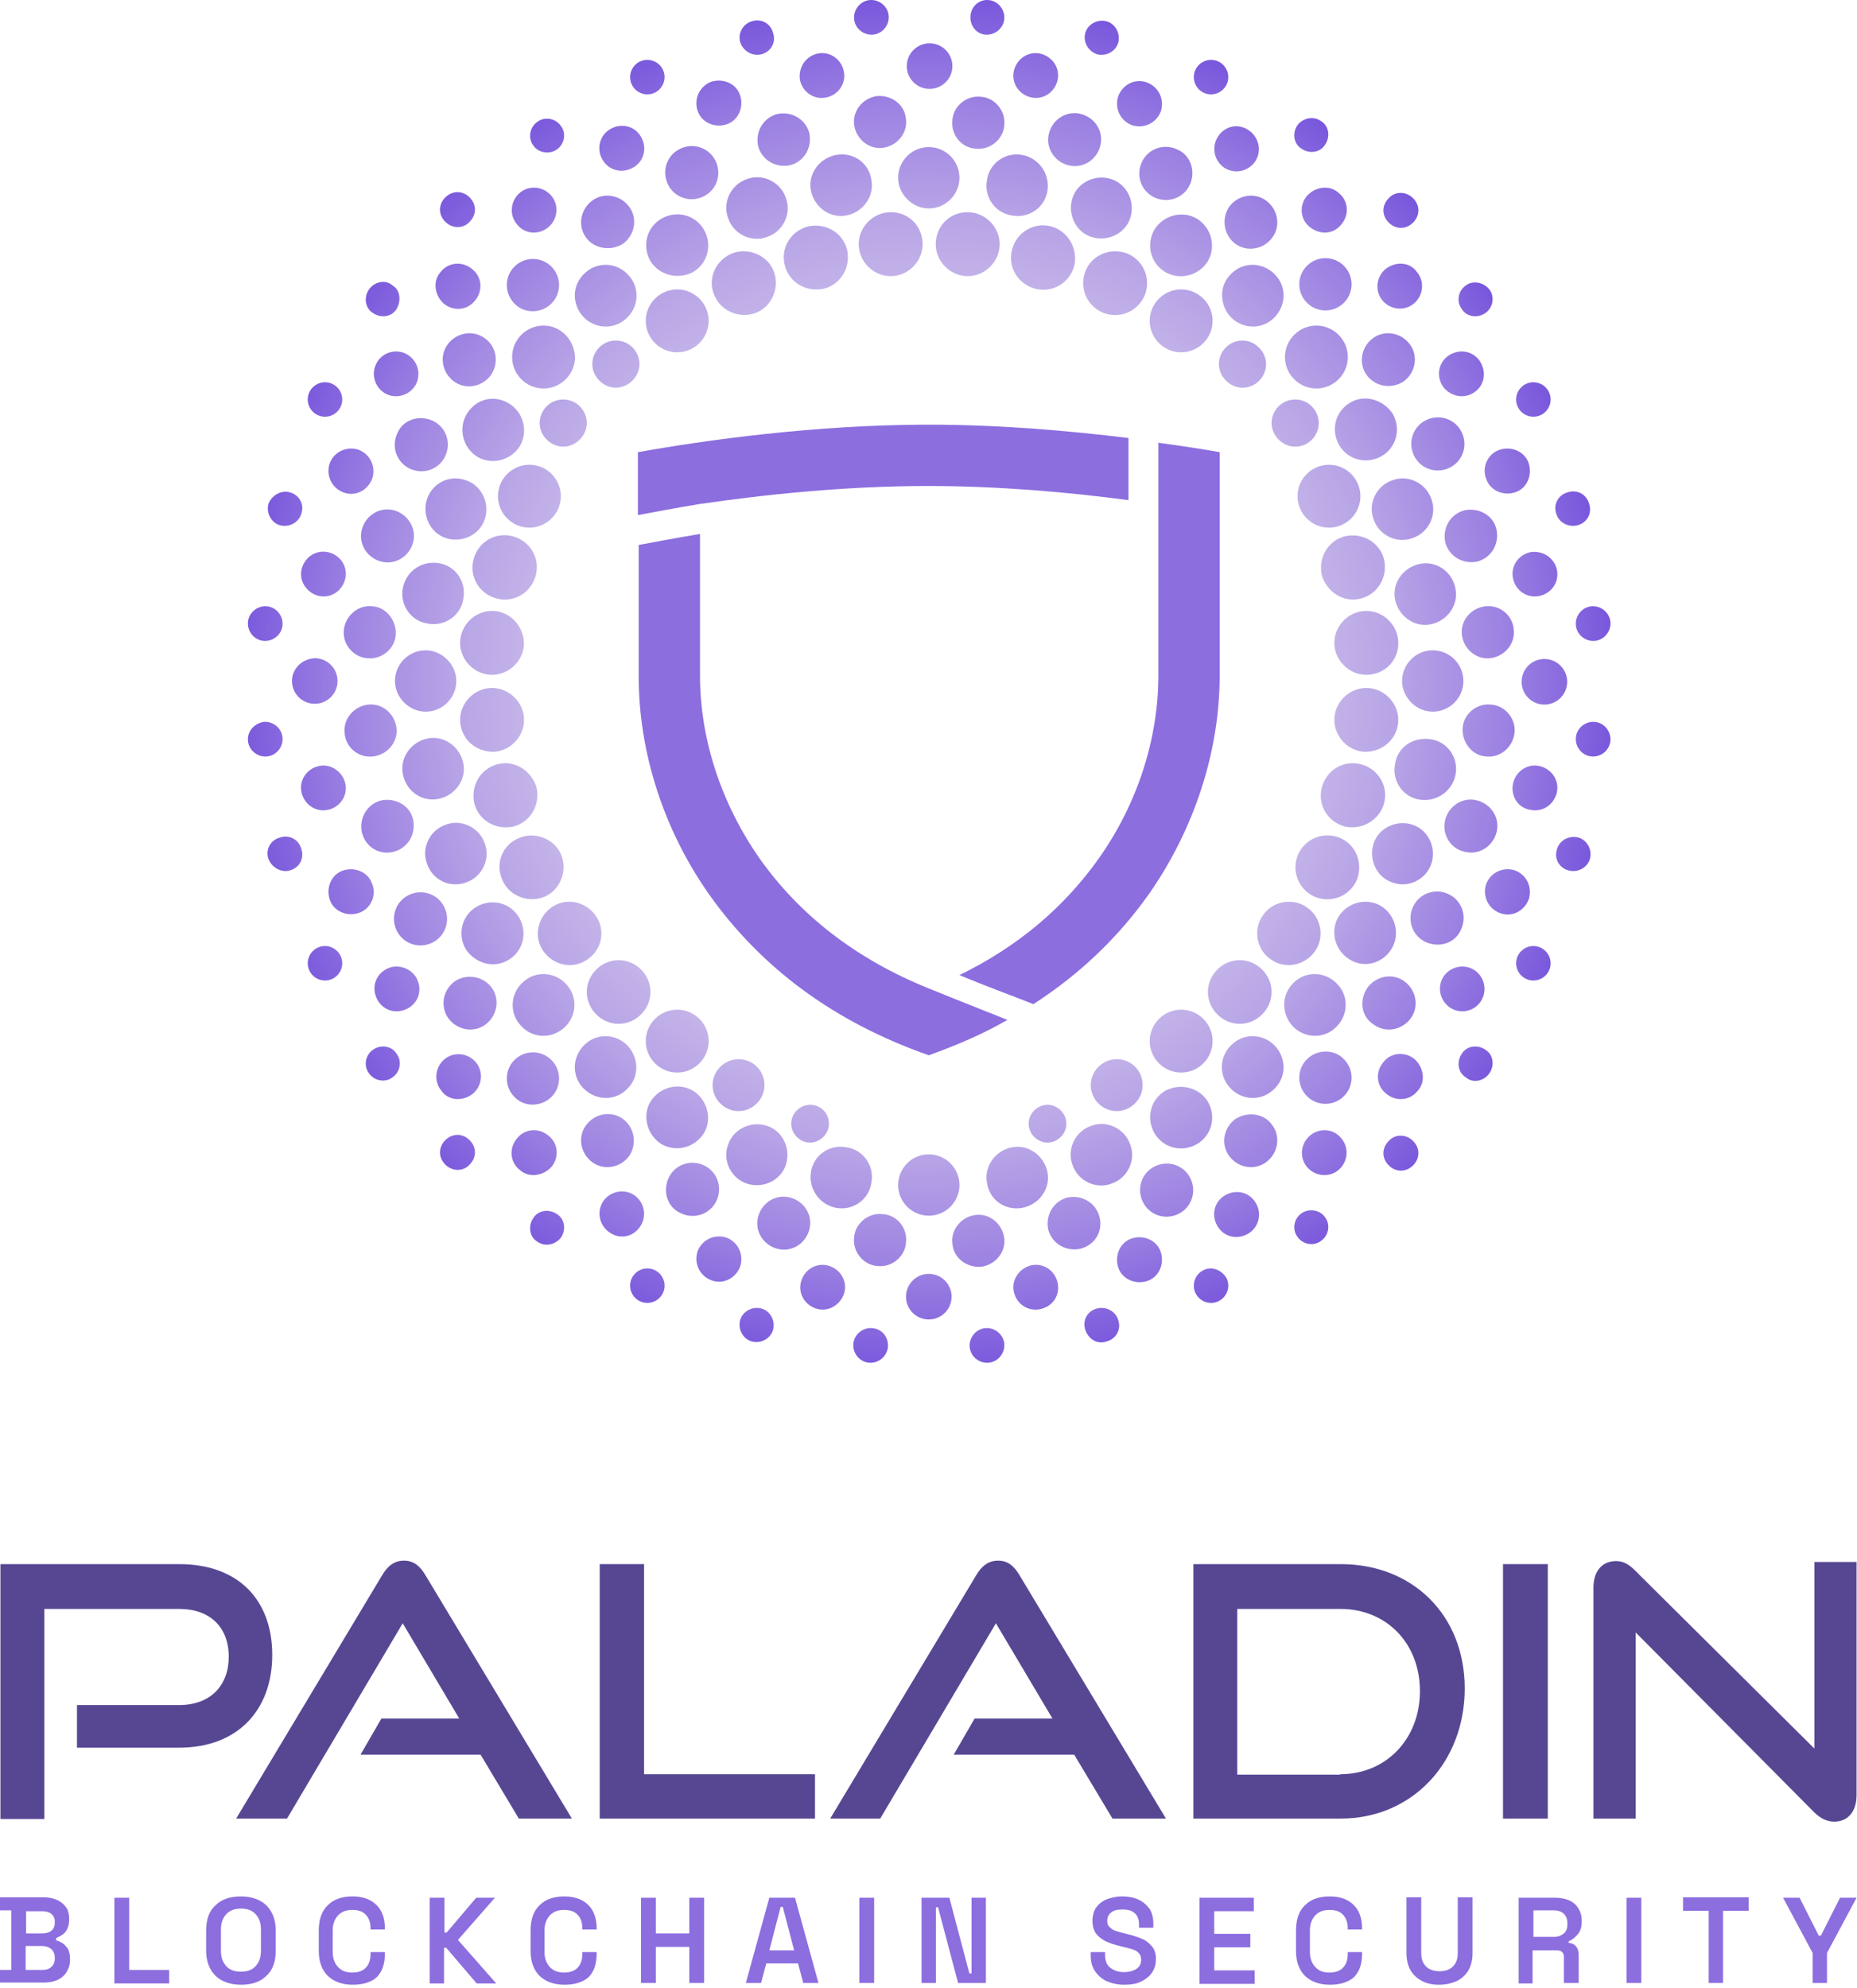 <svg width="427" height="457" viewBox="0 0 427 457" fill="none" xmlns="http://www.w3.org/2000/svg">
<path d="M17.7 401.908V392.008H41.2C48.4 392.008 52.6 387.508 52.6 380.908C52.6 374.108 48.3 369.908 41.2 369.908H10.2V418.208H0.1V359.608H41.2C54.7 359.608 62.6 367.708 62.6 380.508C62.6 393.108 54.7 401.808 41.2 401.808H17.7V401.908Z" fill="#574793"/>
<path d="M119.3 418.108L110.5 403.408H82.9L87.7 395.108H105.6L92.6 373.208L66 418.108H54.3L87.9 362.108C89.1 360.108 90.6 358.808 92.9 358.808C95.2 358.808 96.6 360.108 97.8 362.108L131.5 418.108H119.3Z" fill="#574793"/>
<path d="M137.9 418.108V359.608H148.1V407.908H187.4V418.108H137.9Z" fill="#574793"/>
<path d="M255.8 418.108L247 403.408H219.3L224.1 395.108H242L229 373.208L202.4 418.108H190.9L224.5 362.108C225.7 360.108 227.2 358.808 229.5 358.808C231.8 358.808 233.2 360.108 234.4 362.108L268.1 418.108H255.8Z" fill="#574793"/>
<path d="M274.4 418.108V359.608H308.3C324.8 359.608 336.8 371.308 336.8 388.208C336.8 405.108 324.8 418.108 308.3 418.108H274.4ZM308.2 407.908C318.7 407.908 326.5 399.808 326.5 388.808C326.5 377.808 318.8 369.908 308.2 369.908H284.5V408.008H308.2V407.908Z" fill="#574793"/>
<path d="M345.6 418.108V359.608H355.9V418.108H345.6Z" fill="#574793"/>
<path d="M376.1 375.308V418.108H366.4V365.008C366.4 361.208 368.4 358.908 371.6 358.908C373.1 358.908 374.4 359.508 375.9 361.008L417.2 402.008V359.108H426.9V412.708C426.9 416.608 424.8 418.808 421.8 418.808C420.1 418.808 418.6 418.108 417.1 416.608L376.1 375.308Z" fill="#574793"/>
<path d="M0 455.908V452.908H2.6V439.208H0V436.208H10C11.2 436.208 12.2 436.408 13.1 436.808C14 437.208 14.7 437.808 15.2 438.508C15.7 439.208 15.9 440.108 15.9 441.108V441.408C15.9 442.308 15.7 443.008 15.4 443.608C15.1 444.208 14.7 444.608 14.2 444.908C13.7 445.208 13.3 445.408 12.9 445.608V446.108C13.3 446.208 13.8 446.408 14.3 446.708C14.8 447.008 15.2 447.508 15.6 448.008C15.9 448.608 16.1 449.408 16.1 450.308V450.608C16.1 451.708 15.8 452.608 15.3 453.408C14.8 454.208 14.1 454.808 13.2 455.208C12.3 455.608 11.3 455.808 10.1 455.808H0V455.908ZM6 444.508H9.7C10.6 444.508 11.3 444.308 11.8 443.908C12.3 443.508 12.6 442.908 12.6 442.108V441.808C12.6 441.008 12.3 440.408 11.8 440.008C11.3 439.608 10.6 439.408 9.7 439.408H6V444.508ZM6 452.908H9.7C10.6 452.908 11.3 452.708 11.8 452.208C12.3 451.808 12.6 451.108 12.6 450.308V450.008C12.6 449.208 12.3 448.608 11.8 448.108C11.3 447.708 10.6 447.408 9.6 447.408H5.9V452.908H6Z" fill="#8C6EDF"/>
<path d="M26.3 455.908V436.308H29.7V452.908H38.9V456.008H26.3V455.908Z" fill="#8C6EDF"/>
<path d="M55.4 456.308C53 456.308 51 455.608 49.6 454.308C48.2 452.908 47.4 451.008 47.4 448.508V443.808C47.4 441.308 48.1 439.308 49.6 438.008C51 436.608 53 436.008 55.4 436.008C57.8 436.008 59.8 436.708 61.2 438.008C62.6 439.408 63.4 441.308 63.4 443.808V448.508C63.4 451.008 62.7 453.008 61.2 454.308C59.8 455.708 57.8 456.308 55.4 456.308ZM55.4 453.308C56.9 453.308 58 452.908 58.8 452.008C59.6 451.108 60 450.008 60 448.508V443.608C60 442.108 59.6 441.008 58.8 440.108C58 439.208 56.9 438.808 55.4 438.808C54 438.808 52.8 439.208 52 440.108C51.2 441.008 50.8 442.108 50.8 443.608V448.508C50.8 450.008 51.2 451.108 52 452.008C52.8 452.908 53.9 453.308 55.4 453.308Z" fill="#8C6EDF"/>
<path d="M81.1 456.308C78.7 456.308 76.8 455.608 75.4 454.308C74 452.908 73.3 451.008 73.3 448.508V443.808C73.3 441.308 74 439.308 75.4 438.008C76.8 436.608 78.7 436.008 81.1 436.008C83.5 436.008 85.3 436.708 86.6 438.008C87.9 439.308 88.5 441.108 88.5 443.408V443.608H85.2V443.308C85.2 442.108 84.9 441.108 84.2 440.308C83.5 439.508 82.5 439.108 81 439.108C79.6 439.108 78.5 439.508 77.7 440.408C76.9 441.308 76.5 442.408 76.5 443.908V448.708C76.5 450.208 76.9 451.308 77.7 452.208C78.5 453.108 79.6 453.508 81 453.508C82.4 453.508 83.5 453.108 84.2 452.308C84.9 451.508 85.2 450.508 85.2 449.308V448.808H88.5V449.208C88.5 451.508 87.9 453.308 86.6 454.608C85.4 455.708 83.5 456.308 81.1 456.308Z" fill="#8C6EDF"/>
<path d="M98.8 455.908V436.308H102.2V444.308H102.7L109.5 436.308H113.8L105.3 446.008L114.1 456.008H109.6L102.6 447.808H102.1V456.008H98.8V455.908Z" fill="#8C6EDF"/>
<path d="M129.8 456.308C127.4 456.308 125.5 455.608 124.1 454.308C122.7 452.908 122 451.008 122 448.508V443.808C122 441.308 122.7 439.308 124.1 438.008C125.5 436.608 127.4 436.008 129.8 436.008C132.2 436.008 134 436.708 135.3 438.008C136.6 439.308 137.2 441.108 137.2 443.408V443.608H133.9V443.308C133.9 442.108 133.6 441.108 132.9 440.308C132.2 439.508 131.2 439.108 129.7 439.108C128.3 439.108 127.2 439.508 126.4 440.408C125.6 441.308 125.2 442.408 125.2 443.908V448.708C125.2 450.208 125.6 451.308 126.4 452.208C127.2 453.108 128.3 453.508 129.7 453.508C131.1 453.508 132.2 453.108 132.9 452.308C133.6 451.508 133.9 450.508 133.9 449.308V448.808H137.2V449.208C137.2 451.508 136.6 453.308 135.3 454.608C134 455.708 132.2 456.308 129.8 456.308Z" fill="#8C6EDF"/>
<path d="M147.4 455.908V436.308H150.8V444.508H158.5V436.308H161.9V455.908H158.5V447.608H150.8V455.908H147.4Z" fill="#8C6EDF"/>
<path d="M171.5 455.908L176.9 436.308H182.8L188.2 455.908H184.7L183.5 451.408H176.2L175 455.908H171.5ZM176.9 448.408H182.6L180 438.408H179.5L176.9 448.408Z" fill="#8C6EDF"/>
<path d="M197.6 455.908V436.308H201V455.908H197.6Z" fill="#8C6EDF"/>
<path d="M211.9 455.908V436.308H218.3L222.9 453.708H223.4V436.308H226.7V455.908H220.3L215.7 438.508H215.2V455.908H211.9Z" fill="#8C6EDF"/>
<path d="M258.5 456.308C257 456.308 255.7 456.008 254.5 455.508C253.4 455.008 252.5 454.208 251.8 453.208C251.1 452.208 250.8 451.008 250.8 449.508V448.808H254.1V449.508C254.1 450.808 254.5 451.808 255.3 452.408C256.1 453.008 257.1 453.408 258.4 453.408C259.7 453.408 260.7 453.108 261.4 452.608C262.1 452.108 262.4 451.408 262.4 450.508C262.4 449.908 262.2 449.408 261.9 449.108C261.6 448.708 261.1 448.408 260.5 448.208C259.9 448.008 259.2 447.808 258.3 447.608L257.5 447.408C256.2 447.108 255.1 446.708 254.2 446.308C253.3 445.808 252.5 445.208 252 444.508C251.5 443.808 251.2 442.808 251.2 441.608C251.2 440.408 251.5 439.408 252 438.608C252.6 437.808 253.4 437.108 254.4 436.708C255.4 436.308 256.6 436.008 258 436.008C259.4 436.008 260.6 436.208 261.7 436.708C262.8 437.208 263.6 437.908 264.3 438.808C264.9 439.708 265.2 440.908 265.2 442.308V443.208H261.9V442.308C261.9 441.508 261.7 440.908 261.4 440.408C261.1 439.908 260.6 439.608 260.1 439.308C259.5 439.108 258.8 439.008 258.1 439.008C256.9 439.008 256.1 439.208 255.5 439.708C254.9 440.108 254.6 440.808 254.6 441.608C254.6 442.108 254.7 442.608 255 442.908C255.3 443.208 255.7 443.608 256.2 443.808C256.7 444.008 257.4 444.208 258.2 444.408L259 444.608C260.3 444.908 261.5 445.308 262.5 445.708C263.5 446.108 264.3 446.808 264.9 447.508C265.5 448.208 265.8 449.208 265.8 450.408C265.8 451.608 265.5 452.608 264.9 453.508C264.3 454.408 263.4 455.108 262.3 455.608C261.3 456.108 260 456.308 258.5 456.308Z" fill="#8C6EDF"/>
<path d="M275.8 455.908V436.308H288.3V439.408H279.2V444.608H287.5V447.708H279.2V453.008H288.5V456.108H275.8V455.908Z" fill="#8C6EDF"/>
<path d="M305.8 456.308C303.4 456.308 301.5 455.608 300.1 454.308C298.7 452.908 298 451.008 298 448.508V443.808C298 441.308 298.7 439.308 300.1 438.008C301.5 436.608 303.4 436.008 305.8 436.008C308.2 436.008 310 436.708 311.3 438.008C312.6 439.308 313.2 441.108 313.2 443.408V443.608H309.9V443.308C309.9 442.108 309.6 441.108 308.9 440.308C308.2 439.508 307.2 439.108 305.7 439.108C304.3 439.108 303.2 439.508 302.4 440.408C301.6 441.308 301.2 442.408 301.2 443.908V448.708C301.2 450.208 301.6 451.308 302.4 452.208C303.2 453.108 304.3 453.508 305.7 453.508C307.1 453.508 308.2 453.108 308.9 452.308C309.6 451.508 309.9 450.508 309.9 449.308V448.808H313.2V449.208C313.2 451.508 312.6 453.308 311.3 454.608C310 455.708 308.2 456.308 305.8 456.308Z" fill="#8C6EDF"/>
<path d="M330.9 456.308C329.3 456.308 328 456.008 326.9 455.408C325.8 454.808 324.9 454.008 324.3 452.908C323.7 451.808 323.4 450.508 323.4 449.008V436.208H326.8V449.108C326.8 450.408 327.2 451.408 327.9 452.108C328.6 452.808 329.7 453.208 331 453.208C332.4 453.208 333.4 452.808 334.1 452.108C334.8 451.408 335.2 450.408 335.2 449.108V436.208H338.6V449.008C338.6 450.508 338.3 451.808 337.7 452.908C337.1 454.008 336.2 454.808 335.1 455.408C333.8 456.008 332.4 456.308 330.9 456.308Z" fill="#8C6EDF"/>
<path d="M349.2 455.908V436.308H357.6C358.8 436.308 359.9 436.508 360.8 436.908C361.7 437.308 362.4 437.908 362.9 438.708C363.4 439.508 363.7 440.408 363.7 441.508V441.808C363.7 443.008 363.4 444.008 362.8 444.708C362.2 445.408 361.5 446.008 360.7 446.308V446.708C361.4 446.708 362 447.008 362.4 447.508C362.8 448.008 363 448.608 363 449.408V455.908H359.6V449.908C359.6 449.408 359.5 449.108 359.2 448.808C358.9 448.508 358.5 448.408 358 448.408H352.4V456.008H349.2V455.908ZM352.6 445.308H357.3C358.3 445.308 359 445.008 359.6 444.508C360.2 444.008 360.4 443.308 360.4 442.408V442.108C360.4 441.208 360.1 440.508 359.6 440.008C359.1 439.508 358.3 439.208 357.3 439.208H352.6V445.308Z" fill="#8C6EDF"/>
<path d="M374 455.908V436.308H377.4V455.908H374Z" fill="#8C6EDF"/>
<path d="M392.9 455.908V439.308H387V436.208H402.1V439.308H396.2V455.908H392.9Z" fill="#8C6EDF"/>
<path d="M416.8 455.908V449.008L410 436.308H413.8L418.2 445.008H418.7L423.1 436.308H426.9L420.1 449.008V455.908H416.8Z" fill="#8C6EDF"/>
<path d="M213.567 97.634C187.355 97.634 161.865 101.249 146.68 103.961V118.423C146.68 118.423 156.261 116.615 160.78 115.892C175.604 113.723 194.405 111.734 213.387 111.734C229.657 111.734 245.927 113.181 259.485 114.988V100.707C246.288 99.08 230.018 97.634 213.567 97.634ZM213.567 227.251C196.936 220.562 183.92 210.439 174.7 197.423C165.842 184.768 160.961 169.945 160.961 155.302V122.762C156.442 123.485 146.86 125.293 146.86 125.293V155.482C146.86 173.018 152.645 190.915 163.13 205.739C175.062 222.551 191.874 235.025 213.567 242.617C220.075 240.267 226.041 237.736 231.645 234.482C231.284 234.302 220.618 230.144 213.567 227.251ZM266.354 101.792V155.302C266.354 169.945 261.473 184.949 252.615 197.423C244.661 208.631 233.995 217.67 220.618 224.178C226.583 226.709 234.538 229.601 237.611 230.867C248.277 223.997 257.135 215.501 264.185 205.558C274.67 190.553 280.455 172.656 280.455 155.302V103.961C276.478 103.238 271.597 102.515 266.354 101.792Z" fill="#8C6EDF"/>
<path d="M208.505 15.199C208.505 12.307 210.856 9.956 213.748 9.956C216.64 9.956 218.991 12.307 218.991 15.199C218.991 18.091 216.64 20.442 213.748 20.442C210.856 20.442 208.505 18.091 208.505 15.199ZM226.583 7.968C228.753 8.149 230.741 6.522 230.922 4.352C231.103 2.183 229.476 0.194 227.306 0.014C225.137 -0.167 223.329 1.46 223.148 3.629C222.968 5.799 224.414 7.787 226.583 7.968ZM196.393 4.352C196.574 6.522 198.563 8.149 200.732 7.968C202.901 7.787 204.528 5.799 204.348 3.629C204.167 1.46 202.178 -0.167 200.009 0.014C197.84 0.194 196.213 2.183 196.393 4.352ZM175.062 12.487C177.231 11.945 178.496 9.776 177.773 7.606C177.231 5.437 175.062 4.172 172.892 4.895C170.904 5.437 169.638 7.606 170.181 9.595C170.723 11.584 172.892 13.03 175.062 12.487ZM150.476 21.346C152.464 20.442 153.368 18.091 152.464 16.103C151.56 14.114 149.21 13.21 147.222 14.114C145.233 15.018 144.329 17.368 145.233 19.357C146.137 21.346 148.487 22.249 150.476 21.346ZM128.059 34.361C129.867 33.096 130.229 30.565 128.963 28.938C127.698 27.13 125.167 26.769 123.54 28.034C121.732 29.3 121.371 31.831 122.636 33.458C123.721 35.085 126.252 35.627 128.059 34.361ZM107.993 50.993C109.62 49.366 109.62 47.016 107.993 45.389C106.366 43.762 104.016 43.762 102.389 45.389C100.762 47.016 100.762 49.366 102.389 50.993C104.016 52.62 106.547 52.62 107.993 50.993ZM84.853 66.54C83.588 68.348 83.95 70.879 85.757 71.963C87.565 73.229 90.096 72.867 91.181 71.059C92.265 69.252 92.085 66.721 90.277 65.636C88.65 64.19 86.119 64.732 84.853 66.54ZM71.114 90.222C70.21 92.21 71.114 94.561 73.103 95.464C75.091 96.368 77.442 95.464 78.346 93.476C79.249 91.487 78.346 89.137 76.357 88.233C74.368 87.329 72.018 88.233 71.114 90.222ZM66.595 113.181C64.606 112.638 62.437 113.904 61.714 115.892C61.172 118.062 62.437 120.231 64.426 120.773C66.595 121.316 68.764 120.05 69.307 118.062C70.03 115.892 68.764 113.723 66.595 113.181ZM57.014 143.009C56.833 145.178 58.46 147.167 60.629 147.348C62.799 147.528 64.787 145.901 64.968 143.732C65.149 141.563 63.522 139.574 61.352 139.393C59.183 139.213 57.194 140.84 57.014 143.009ZM61.352 173.922C63.522 173.741 65.149 171.753 64.968 169.583C64.787 167.414 62.799 165.787 60.629 165.968C58.46 166.329 56.833 168.137 57.014 170.306C57.194 172.476 59.183 174.103 61.352 173.922ZM66.595 200.135C68.764 199.592 70.03 197.423 69.307 195.254C68.764 193.084 66.595 191.819 64.426 192.542C62.256 193.084 60.991 195.254 61.714 197.423C62.437 199.412 64.606 200.677 66.595 200.135ZM73.103 217.851C71.114 218.755 70.21 221.105 71.114 223.093C72.018 225.082 74.368 225.986 76.357 225.082C78.346 224.178 79.249 221.828 78.346 219.839C77.442 217.851 75.091 216.947 73.103 217.851ZM85.757 241.352C83.95 242.617 83.588 245.148 84.853 246.775C86.119 248.583 88.65 248.945 90.277 247.679C92.085 246.414 92.446 243.883 91.181 242.256C90.096 240.448 87.565 240.086 85.757 241.352ZM107.993 267.745C109.62 266.118 109.62 263.768 107.993 262.141C106.366 260.514 104.016 260.514 102.389 262.141C100.762 263.768 100.762 266.118 102.389 267.745C104.016 269.372 106.547 269.372 107.993 267.745ZM128.963 284.558C130.229 282.75 129.867 280.219 128.059 279.134C126.252 277.869 123.721 278.231 122.636 280.038C121.371 281.846 121.732 284.377 123.54 285.462C125.348 286.727 127.698 286.185 128.963 284.558ZM150.476 291.97C148.487 291.066 146.137 291.97 145.233 293.958C144.329 295.947 145.233 298.297 147.222 299.201C149.21 300.105 151.56 299.201 152.464 297.212C153.368 295.224 152.464 292.874 150.476 291.97ZM175.062 300.828C172.892 300.285 170.723 301.551 170.181 303.539C169.638 305.709 170.904 307.878 172.892 308.42C175.062 308.963 177.231 307.697 177.773 305.709C178.316 303.539 177.05 301.37 175.062 300.828ZM200.551 305.347C198.382 305.166 196.393 306.793 196.213 308.963C196.032 311.132 197.659 313.121 199.828 313.301C201.997 313.482 203.986 311.855 204.167 309.686C204.348 307.517 202.901 305.528 200.551 305.347ZM230.922 308.963C230.741 306.793 228.753 305.166 226.583 305.347C224.414 305.528 222.787 307.517 222.968 309.686C223.148 311.855 225.137 313.482 227.306 313.301C229.476 313.121 231.103 311.132 230.922 308.963ZM252.254 300.828C250.084 301.37 248.819 303.539 249.542 305.709C250.265 307.878 252.254 309.144 254.423 308.42C256.592 307.878 257.858 305.709 257.135 303.539C256.592 301.551 254.423 300.285 252.254 300.828ZM276.839 291.97C274.851 292.874 273.947 295.224 274.851 297.212C275.755 299.201 278.105 300.105 280.093 299.201C282.082 298.297 282.986 295.947 282.082 293.958C280.997 291.97 278.647 291.066 276.839 291.97ZM299.256 278.954C297.448 280.219 297.086 282.75 298.352 284.377C299.617 286.185 302.148 286.546 303.775 285.281C305.583 284.015 305.945 281.485 304.679 279.858C303.594 278.231 301.064 277.688 299.256 278.954ZM319.322 262.322C317.695 263.949 317.695 266.299 319.322 267.926C320.949 269.553 323.299 269.553 324.926 267.926C326.553 266.299 326.553 263.949 324.926 262.322C323.299 260.695 320.768 260.695 319.322 262.322ZM342.462 246.775C343.727 244.967 343.366 242.437 341.558 241.352C339.75 240.086 337.219 240.448 336.134 242.256C334.869 244.064 335.231 246.594 337.038 247.679C338.665 249.125 341.196 248.583 342.462 246.775ZM356.201 223.093C357.105 221.105 356.201 218.755 354.212 217.851C352.224 216.947 349.874 217.851 348.97 219.839C348.066 221.828 348.97 224.178 350.958 225.082C352.947 225.986 355.297 225.082 356.201 223.093ZM360.72 200.135C362.89 200.677 365.059 199.412 365.601 197.423C366.144 195.254 364.878 193.084 362.89 192.542C360.72 192 358.551 193.265 358.009 195.254C357.285 197.423 358.551 199.592 360.72 200.135ZM370.301 170.306C370.482 168.137 368.855 166.148 366.686 165.968C364.517 165.787 362.528 167.414 362.347 169.583C362.166 171.753 363.793 173.741 365.963 173.922C368.132 174.103 370.121 172.476 370.301 170.306ZM365.963 139.393C363.793 139.574 362.166 141.563 362.347 143.732C362.528 145.901 364.517 147.528 366.686 147.348C368.855 147.167 370.482 145.178 370.301 143.009C370.121 140.84 368.132 139.213 365.963 139.393ZM362.709 120.773C364.878 120.231 366.144 118.062 365.42 115.892C364.878 113.723 362.709 112.457 360.539 113.181C358.37 113.723 357.105 115.892 357.828 118.062C358.37 120.05 360.539 121.316 362.709 120.773ZM354.212 95.464C356.201 94.561 357.105 92.21 356.201 90.222C355.297 88.233 352.947 87.329 350.958 88.233C348.97 89.137 348.066 91.487 348.97 93.476C349.874 95.464 352.224 96.368 354.212 95.464ZM341.558 71.963C343.366 70.698 343.727 68.167 342.462 66.54C341.196 64.913 338.665 64.371 337.038 65.636C335.231 66.901 334.869 69.432 336.134 71.059C337.219 72.867 339.75 73.229 341.558 71.963ZM319.322 45.57C317.695 47.197 317.695 49.547 319.322 51.174C320.949 52.801 323.299 52.801 324.926 51.174C326.553 49.547 326.553 47.197 324.926 45.57C323.299 43.943 320.768 43.943 319.322 45.57ZM298.352 28.757C297.086 30.565 297.448 33.096 299.256 34.181C301.064 35.446 303.594 35.085 304.679 33.277C305.945 31.469 305.583 28.938 303.775 27.854C301.967 26.588 299.617 27.13 298.352 28.757ZM276.839 21.346C278.828 22.249 281.178 21.346 282.082 19.357C282.986 17.368 282.082 15.018 280.093 14.114C278.105 13.21 275.755 14.114 274.851 16.103C273.947 18.091 274.851 20.442 276.839 21.346ZM252.254 12.487C254.423 13.03 256.592 11.764 257.135 9.776C257.677 7.606 256.412 5.437 254.423 4.895C252.254 4.352 250.084 5.618 249.542 7.606C249 9.776 250.265 11.764 252.254 12.487ZM237.249 22.43C240.142 22.973 242.672 20.984 243.215 18.272C243.757 15.38 241.769 12.849 239.057 12.307C236.164 11.764 233.634 13.753 233.091 16.465C232.549 19.357 234.537 21.888 237.249 22.43ZM257.135 22.069C256.231 24.78 257.496 27.673 260.208 28.757C262.92 29.661 265.812 28.396 266.897 25.684C267.801 22.973 266.535 20.08 263.823 18.995C261.112 17.911 258.219 19.357 257.135 22.069ZM279.913 31.65C278.466 34.181 279.37 37.254 281.72 38.7C284.251 40.146 287.324 39.242 288.771 36.892C290.217 34.361 289.313 31.288 286.963 29.842C284.432 28.215 281.359 29.119 279.913 31.65ZM300.521 45.027C298.713 47.197 298.894 50.451 301.244 52.258C303.594 54.066 306.668 53.886 308.475 51.535C310.283 49.366 310.102 46.112 307.752 44.304C305.764 42.496 302.51 42.858 300.521 45.027ZM318.599 61.84C316.43 63.648 316.068 66.901 317.876 69.071C319.684 71.24 322.938 71.602 325.107 69.794C327.276 67.986 327.638 64.732 325.83 62.563C324.203 60.213 320.949 60.032 318.599 61.84ZM338.665 90.403C341.196 88.956 341.919 85.883 340.473 83.352C339.027 80.821 335.954 80.098 333.423 81.544C330.892 82.991 330.169 86.064 331.615 88.595C333.061 90.945 336.315 91.849 338.665 90.403ZM341.739 110.107C342.642 112.819 345.716 114.084 348.427 113.181C351.139 112.277 352.404 109.203 351.501 106.492C350.597 103.78 347.523 102.515 344.812 103.419C342.1 104.322 340.654 107.396 341.739 110.107ZM352.043 126.92C349.15 127.462 347.343 130.174 347.885 132.885C348.427 135.778 351.139 137.586 353.851 137.043C356.743 136.501 358.551 133.789 358.009 131.078C357.466 128.366 354.935 126.558 352.043 126.92ZM355.116 151.505C352.224 151.505 349.874 153.856 349.874 156.748C349.874 159.64 352.224 161.991 355.116 161.991C358.009 161.991 360.359 159.64 360.359 156.748C360.359 153.856 358.009 151.505 355.116 151.505ZM352.043 186.215C354.935 186.757 357.466 184.769 358.009 182.057C358.551 179.164 356.562 176.634 353.851 176.091C350.958 175.549 348.427 177.537 347.885 180.249C347.343 183.142 349.15 185.853 352.043 186.215ZM351.501 206.823C352.404 204.112 351.139 201.219 348.427 200.135C345.716 199.231 342.823 200.496 341.739 203.208C340.835 205.92 342.1 208.812 344.812 209.897C347.523 210.981 350.416 209.535 351.501 206.823ZM340.654 229.963C342.1 227.432 341.196 224.359 338.846 222.913C336.315 221.466 333.242 222.37 331.796 224.72C330.35 227.251 331.253 230.324 333.604 231.771C335.954 233.217 339.208 232.494 340.654 229.963ZM325.288 243.521C323.118 241.713 319.864 241.894 318.057 244.244C316.249 246.414 316.43 249.668 318.78 251.475C320.949 253.283 324.203 253.102 326.011 250.752C327.819 248.764 327.457 245.51 325.288 243.521ZM301.244 261.057C299.075 262.864 298.713 266.118 300.521 268.288C302.329 270.457 305.583 270.819 307.752 269.011C309.922 267.203 310.283 263.949 308.475 261.78C306.668 259.43 303.414 259.249 301.244 261.057ZM288.771 276.604C287.324 274.073 284.251 273.35 281.72 274.796C279.19 276.242 278.466 279.315 279.913 281.846C281.359 284.377 284.432 285.1 286.963 283.654C289.494 282.208 290.217 278.954 288.771 276.604ZM266.897 287.812C265.993 285.1 262.92 283.835 260.208 284.739C257.496 285.642 256.231 288.716 257.135 291.427C258.039 294.139 261.112 295.404 263.823 294.501C266.535 293.597 267.801 290.523 266.897 287.812ZM243.215 295.043C242.672 292.15 239.961 290.343 237.249 290.885C234.537 291.427 232.549 294.139 233.091 296.851C233.634 299.743 236.345 301.551 239.057 301.009C241.949 300.466 243.757 297.935 243.215 295.043ZM213.567 292.874C210.675 292.874 208.325 295.224 208.325 298.116C208.325 301.009 210.675 303.359 213.567 303.359C216.46 303.359 218.81 301.009 218.81 298.116C218.81 295.224 216.46 292.874 213.567 292.874ZM190.066 290.885C187.174 290.343 184.643 292.331 184.1 295.043C183.558 297.935 185.547 300.466 188.258 301.009C190.97 301.551 193.682 299.562 194.224 296.851C194.766 293.958 192.778 291.427 190.066 290.885ZM170.181 291.247C171.084 288.535 169.819 285.642 167.107 284.558C164.396 283.654 161.503 284.919 160.419 287.631C159.515 290.343 160.78 293.235 163.492 294.32C166.203 295.404 169.096 293.958 170.181 291.247ZM147.403 281.665C148.849 279.134 147.945 276.061 145.595 274.615C143.064 273.169 139.991 274.073 138.544 276.423C137.098 278.954 138.002 282.027 140.352 283.473C142.883 285.1 145.956 284.196 147.403 281.665ZM126.794 268.288C128.602 266.118 128.421 262.864 126.071 261.057C123.901 259.249 120.647 259.43 118.84 261.78C117.032 263.949 117.213 267.203 119.563 269.011C121.551 270.819 124.805 270.457 126.794 268.288ZM108.716 251.475C110.885 249.668 111.247 246.414 109.439 244.244C107.631 242.075 104.377 241.713 102.208 243.521C100.039 245.329 99.677 248.583 101.485 250.752C103.112 253.102 106.366 253.283 108.716 251.475ZM88.65 222.913C86.119 224.359 85.396 227.432 86.842 229.963C88.288 232.494 91.362 233.217 93.892 231.771C96.423 230.324 97.146 227.251 95.7 224.72C94.254 222.37 91 221.466 88.65 222.913ZM85.577 203.208C84.673 200.496 81.6 199.231 78.888 200.135C76.176 201.039 74.911 204.112 75.815 206.823C76.719 209.535 79.792 210.801 82.503 209.897C85.215 208.993 86.661 205.92 85.577 203.208ZM75.272 186.215C78.165 185.672 79.972 182.961 79.43 180.249C78.888 177.537 76.176 175.549 73.465 176.091C70.572 176.634 68.764 179.345 69.307 182.057C69.849 184.769 72.38 186.757 75.272 186.215ZM67.137 156.567C67.137 159.46 69.487 161.81 72.38 161.81C75.272 161.81 77.622 159.46 77.622 156.567C77.622 153.675 75.272 151.325 72.38 151.325C69.307 151.505 67.137 153.856 67.137 156.567ZM75.272 126.92C72.38 126.377 69.849 128.366 69.307 131.078C68.764 133.789 70.753 136.501 73.465 137.043C76.357 137.586 78.888 135.597 79.43 132.885C79.972 130.174 78.165 127.462 75.272 126.92ZM75.815 106.492C74.911 109.203 76.176 112.096 78.888 113.181C81.6 114.265 84.492 112.819 85.577 110.107C86.481 107.396 85.215 104.503 82.503 103.419C79.792 102.515 76.899 103.78 75.815 106.492ZM86.661 83.352C85.215 85.883 86.119 88.956 88.469 90.403C91 91.849 94.073 90.945 95.519 88.595C96.966 86.064 96.062 82.991 93.712 81.544C91.362 80.098 88.108 80.821 86.661 83.352ZM102.027 69.794C104.197 71.602 107.451 71.421 109.258 69.071C111.066 66.901 110.885 63.648 108.535 61.84C106.366 60.032 103.112 60.213 101.304 62.563C99.496 64.551 99.858 67.805 102.027 69.794ZM126.071 52.258C128.24 50.451 128.602 47.197 126.794 45.027C124.986 42.858 121.732 42.496 119.563 44.304C117.393 46.112 117.032 49.366 118.84 51.535C120.647 53.886 123.901 54.066 126.071 52.258ZM138.544 36.712C139.991 39.242 143.064 39.966 145.595 38.519C148.126 37.073 148.849 34 147.403 31.469C145.956 28.938 142.883 28.215 140.352 29.661C137.821 31.108 137.098 34.361 138.544 36.712ZM160.419 25.503C161.322 28.215 164.396 29.48 167.107 28.577C169.819 27.673 171.084 24.599 170.181 21.888C169.277 19.176 166.203 17.911 163.492 18.815C160.78 19.899 159.515 22.792 160.419 25.503ZM183.92 18.272C184.462 21.165 187.174 22.973 189.885 22.43C192.778 21.888 194.586 19.176 194.043 16.465C193.501 13.572 190.789 11.764 188.078 12.307C185.366 12.849 183.558 15.38 183.92 18.272ZM201.817 22.069C198.563 22.43 196.032 25.323 196.393 28.577C196.755 31.831 199.647 34.361 202.901 34C206.155 33.638 208.686 30.746 208.325 27.492C208.144 24.238 205.251 21.888 201.817 22.069ZM224.414 34.181C227.668 34.542 230.741 32.011 230.922 28.757C231.283 25.503 228.753 22.43 225.499 22.249C222.245 21.888 219.171 24.419 218.991 27.673C218.629 30.927 220.979 34 224.414 34.181ZM241.226 30.565C240.322 33.819 242.311 37.073 245.565 37.977C248.819 38.881 252.073 36.892 252.977 33.638C253.881 30.384 251.892 27.13 248.638 26.227C245.384 25.323 242.13 27.311 241.226 30.565ZM270.693 34.361C267.62 32.915 264.004 34.181 262.558 37.254C261.112 40.327 262.377 43.943 265.45 45.389C268.524 46.835 272.139 45.57 273.585 42.496C275.032 39.423 273.766 35.627 270.693 34.361ZM284.07 56.055C286.782 58.043 290.578 57.32 292.567 54.609C294.556 51.897 293.832 48.101 291.121 46.112C288.409 44.123 284.613 44.847 282.624 47.558C280.817 50.27 281.359 54.066 284.07 56.055ZM300.521 61.117C298.171 63.467 298.171 67.263 300.521 69.613C302.871 71.963 306.668 71.963 309.018 69.613C311.368 67.263 311.368 63.467 309.018 61.117C306.668 58.767 302.871 58.767 300.521 61.117ZM322.757 87.691C325.469 85.702 326.192 81.906 324.203 79.194C322.215 76.483 318.418 75.76 315.707 77.748C312.995 79.737 312.272 83.533 314.26 86.245C316.249 88.956 320.045 89.499 322.757 87.691ZM325.107 104.684C326.553 107.757 330.169 109.023 333.242 107.576C336.315 106.13 337.581 102.515 336.134 99.442C334.688 96.368 331.073 95.103 327.999 96.549C324.926 97.995 323.661 101.611 325.107 104.684ZM336.677 117.338C333.423 118.242 331.615 121.496 332.338 124.75C333.242 128.004 336.496 129.812 339.75 129.089C343.004 128.185 344.812 124.931 344.089 121.677C343.366 118.423 339.931 116.615 336.677 117.338ZM341.558 139.393C338.304 139.755 335.773 142.647 336.134 145.901C336.496 149.155 339.388 151.686 342.642 151.325C345.896 150.963 348.427 148.071 348.066 144.817C347.885 141.563 344.993 139.032 341.558 139.393ZM348.247 168.499C348.608 165.245 346.077 162.171 342.823 161.991C339.569 161.629 336.496 164.16 336.315 167.414C336.134 170.668 338.485 173.741 341.739 173.922C344.993 174.283 347.885 171.753 348.247 168.499ZM336.677 195.796C339.931 196.7 343.185 194.711 344.089 191.457C344.993 188.203 343.004 184.949 339.75 184.045C336.496 183.142 333.242 185.13 332.338 188.384C331.434 191.638 333.423 195.073 336.677 195.796ZM335.954 213.693C337.4 210.62 336.134 207.004 333.061 205.558C329.988 204.112 326.372 205.377 324.926 208.45C323.48 211.524 324.745 215.139 327.819 216.585C331.073 218.032 334.688 216.766 335.954 213.693ZM315.887 235.567C318.599 237.556 322.395 236.832 324.384 234.121C326.372 231.409 325.649 227.613 322.938 225.624C320.226 223.636 316.43 224.359 314.441 227.07C312.453 229.963 312.995 233.759 315.887 235.567ZM300.521 243.521C298.171 245.871 298.171 249.668 300.521 252.018C302.871 254.368 306.668 254.368 309.018 252.018C311.368 249.668 311.368 245.871 309.018 243.521C306.848 241.171 302.871 241.171 300.521 243.521ZM284.07 257.26C281.359 259.249 280.636 263.045 282.624 265.757C284.613 268.469 288.409 269.192 291.121 267.203C293.832 265.215 294.556 261.418 292.567 258.707C290.759 255.995 286.963 255.453 284.07 257.26ZM265.631 268.107C262.558 269.553 261.293 273.169 262.739 276.242C264.185 279.315 267.801 280.581 270.874 279.134C273.947 277.688 275.212 274.073 273.766 270.999C272.32 267.926 268.704 266.661 265.631 268.107ZM252.796 279.677C251.892 276.423 248.638 274.615 245.384 275.338C242.13 276.242 240.322 279.496 241.045 282.75C241.949 286.004 245.203 287.812 248.457 287.089C251.892 286.185 253.7 282.931 252.796 279.677ZM225.499 291.247C228.753 290.885 231.283 287.993 230.922 284.739C230.56 281.485 227.668 278.954 224.414 279.315C221.16 279.677 218.629 282.569 218.991 285.823C219.171 289.077 222.064 291.427 225.499 291.247ZM202.901 279.134C199.647 278.773 196.574 281.304 196.393 284.558C196.032 287.812 198.563 290.885 201.817 291.066C205.071 291.427 208.144 288.896 208.325 285.642C208.686 282.388 206.336 279.315 202.901 279.134ZM186.089 282.75C186.993 279.496 185.004 276.242 181.75 275.338C178.496 274.434 175.242 276.423 174.338 279.677C173.435 282.931 175.423 286.185 178.677 287.089C181.931 287.993 185.185 286.004 186.089 282.75ZM156.622 278.954C159.695 280.4 163.311 279.134 164.757 276.061C166.203 272.988 164.938 269.372 161.865 267.926C158.792 266.48 155.176 267.745 153.73 270.819C152.284 274.073 153.549 277.688 156.622 278.954ZM143.245 257.26C140.533 255.272 136.737 255.995 134.748 258.707C132.76 261.418 133.483 265.215 136.194 267.203C138.906 269.192 142.702 268.469 144.691 265.757C146.499 263.045 145.956 259.249 143.245 257.26ZM126.794 252.199C129.144 249.848 129.144 246.052 126.794 243.702C124.444 241.352 120.647 241.352 118.297 243.702C115.947 246.052 115.947 249.848 118.297 252.199C120.467 254.549 124.444 254.549 126.794 252.199ZM104.558 225.624C101.847 227.613 101.123 231.409 103.112 234.121C105.101 236.832 108.897 237.556 111.609 235.567C114.32 233.578 115.043 229.782 113.055 227.07C111.066 224.359 107.27 223.817 104.558 225.624ZM102.208 208.631C100.762 205.558 97.146 204.293 94.073 205.739C91 207.185 89.734 210.801 91.181 213.874C92.627 216.947 96.243 218.212 99.316 216.766C102.389 215.32 103.654 211.704 102.208 208.631ZM90.638 195.796C93.892 194.892 95.7 191.638 94.977 188.384C94.254 185.13 90.819 183.322 87.565 184.045C84.311 184.949 82.503 188.203 83.227 191.457C84.13 194.892 87.384 196.7 90.638 195.796ZM85.757 173.922C89.011 173.56 91.542 170.668 91.181 167.414C90.819 164.16 87.927 161.629 84.673 161.991C81.419 162.352 78.888 165.245 79.249 168.499C79.43 171.753 82.323 174.283 85.757 173.922ZM79.069 144.817C78.707 148.071 81.238 151.144 84.492 151.325C87.746 151.686 90.819 149.155 91 145.901C91.181 142.647 88.831 139.574 85.577 139.393C82.323 139.032 79.43 141.563 79.069 144.817ZM90.638 117.338C87.384 116.435 84.13 118.423 83.227 121.677C82.323 124.931 84.311 128.185 87.565 129.089C90.819 129.993 94.073 128.004 94.977 124.75C95.881 121.677 93.892 118.242 90.638 117.338ZM91.362 99.622C89.915 102.695 91.181 106.311 94.254 107.757C97.327 109.203 100.943 107.938 102.389 104.865C103.835 101.792 102.57 98.176 99.496 96.73C96.243 95.284 92.627 96.549 91.362 99.622ZM111.428 77.748C108.716 75.76 104.92 76.483 102.931 79.194C100.943 81.906 101.666 85.702 104.377 87.691C107.089 89.68 110.885 88.956 112.874 86.245C114.863 83.352 114.139 79.556 111.428 77.748ZM126.794 69.794C129.144 67.444 129.144 63.648 126.794 61.297C124.444 58.947 120.647 58.947 118.297 61.297C115.947 63.648 115.947 67.444 118.297 69.794C120.467 72.144 124.444 72.144 126.794 69.794ZM143.245 56.055C145.956 54.066 146.679 50.27 144.691 47.558C142.702 44.847 138.906 44.123 136.194 46.112C133.483 48.101 132.76 51.897 134.748 54.609C136.556 57.139 140.352 57.863 143.245 56.055ZM161.684 45.208C164.757 43.762 166.023 40.146 164.576 37.073C163.13 34 159.515 32.734 156.441 34.181C153.368 35.627 152.103 39.242 153.549 42.316C154.995 45.389 158.611 46.654 161.684 45.208ZM174.338 33.638C175.242 36.892 178.496 38.7 181.75 37.977C185.004 37.073 186.812 33.819 186.089 30.565C185.185 27.311 181.931 25.503 178.677 26.227C175.423 27.13 173.615 30.384 174.338 33.638ZM192.235 35.627C188.439 36.35 185.727 39.966 186.451 43.762C187.174 47.558 190.789 50.27 194.586 49.547C198.382 48.824 201.094 45.208 200.37 41.412C199.828 37.435 196.213 34.904 192.235 35.627ZM171.627 41.231C168.011 42.496 166.023 46.654 167.469 50.27C168.734 53.886 172.892 55.874 176.508 54.428C180.123 53.162 182.112 49.005 180.666 45.389C179.4 41.773 175.242 39.785 171.627 41.231ZM159.334 62.563C162.769 60.574 163.853 56.236 161.865 52.801C159.876 49.366 155.538 48.281 152.103 50.27C148.668 52.258 147.583 56.597 149.572 60.032C151.56 63.286 155.899 64.371 159.334 62.563ZM133.844 72.506C136.375 75.579 140.895 75.94 143.787 73.409C146.86 70.879 147.222 66.359 144.691 63.467C142.16 60.394 137.641 60.032 134.748 62.563C131.675 65.094 131.313 69.432 133.844 72.506ZM107.27 95.284C105.281 98.718 106.547 103.057 109.801 105.046C113.236 107.034 117.574 105.769 119.563 102.515C121.551 99.08 120.286 94.741 117.032 92.753C113.416 90.583 109.258 91.849 107.27 95.284ZM98.231 114.627C96.966 118.242 98.773 122.4 102.389 123.666C106.004 124.931 110.162 123.123 111.428 119.508C112.693 115.892 110.885 111.734 107.27 110.469C103.474 109.023 99.496 111.011 98.231 114.627ZM92.627 135.235C91.904 139.032 94.435 142.828 98.412 143.37C102.208 144.094 106.004 141.563 106.547 137.586C107.27 133.789 104.739 129.993 100.762 129.451C96.785 128.908 93.35 131.439 92.627 135.235ZM97.87 149.517C93.892 149.517 90.819 152.771 90.819 156.567C90.819 160.364 94.073 163.618 97.87 163.618C101.847 163.618 104.92 160.364 104.92 156.567C104.92 152.771 101.666 149.517 97.87 149.517ZM100.762 183.684C104.558 182.961 107.27 179.345 106.547 175.549C105.824 171.753 102.208 169.041 98.412 169.764C94.615 170.487 91.904 174.103 92.627 177.899C93.35 181.876 96.966 184.407 100.762 183.684ZM107.27 202.846C110.885 201.581 112.874 197.423 111.428 193.807C110.162 190.192 106.004 188.203 102.389 189.65C98.773 190.915 96.785 195.073 98.231 198.688C99.496 202.304 103.474 204.293 107.27 202.846ZM116.851 220.743C120.286 218.755 121.371 214.416 119.382 210.981C117.393 207.547 113.055 206.462 109.62 208.45C106.185 210.439 105.101 214.778 107.089 218.212C109.258 221.466 113.416 222.732 116.851 220.743ZM129.506 236.471C132.579 233.94 132.94 229.421 130.409 226.528C127.879 223.455 123.359 223.093 120.467 225.624C117.393 228.155 117.032 232.675 119.563 235.567C122.094 238.64 126.432 239.002 129.506 236.471ZM143.787 239.906C140.714 237.375 136.375 237.736 133.844 240.81C131.313 243.883 131.675 248.221 134.748 250.752C137.821 253.283 142.16 252.922 144.691 249.848C147.222 246.956 146.679 242.437 143.787 239.906ZM159.334 250.752C155.899 248.764 151.56 250.029 149.572 253.283C147.583 256.537 148.849 261.057 152.103 263.045C155.538 265.034 159.876 263.768 161.865 260.514C163.853 257.26 162.588 252.741 159.334 250.752ZM171.627 272.084C175.242 273.35 179.4 271.542 180.666 267.926C181.931 264.311 180.123 260.153 176.508 258.887C172.892 257.622 168.734 259.43 167.469 263.045C166.023 266.661 168.011 270.819 171.627 272.084ZM192.235 277.688C196.032 278.411 199.828 275.88 200.37 271.903C201.094 268.107 198.563 264.311 194.586 263.768C190.789 263.045 186.993 265.576 186.451 269.553C185.908 273.35 188.439 276.965 192.235 277.688ZM213.567 279.496C217.544 279.496 220.618 276.242 220.618 272.446C220.618 268.469 217.364 265.395 213.567 265.395C209.59 265.395 206.517 268.649 206.517 272.446C206.517 276.423 209.771 279.496 213.567 279.496ZM235.08 277.688C238.876 276.965 241.588 273.35 240.865 269.553C240.142 265.757 236.526 263.045 232.73 263.768C228.933 264.491 226.222 268.107 226.945 271.903C227.487 275.88 231.103 278.411 235.08 277.688ZM255.688 272.084C259.304 270.819 261.293 266.661 259.846 263.045C258.581 259.43 254.423 257.441 250.807 258.887C247.192 260.153 245.203 264.311 246.65 267.926C247.915 271.542 252.073 273.53 255.688 272.084ZM267.981 250.752C264.547 252.741 263.462 257.08 265.45 260.514C267.439 263.949 271.778 265.034 275.212 263.045C278.647 261.057 279.732 256.718 277.743 253.283C275.755 250.029 271.416 248.945 267.981 250.752ZM293.471 240.81C290.94 237.736 286.421 237.375 283.528 239.906C280.455 242.437 280.093 246.956 282.624 249.848C285.155 252.922 289.675 253.283 292.567 250.752C295.64 248.221 296.002 243.883 293.471 240.81ZM297.81 236.471C300.883 239.002 305.221 238.64 307.752 235.567C310.283 232.494 309.922 228.155 306.848 225.624C303.775 223.093 299.437 223.455 296.906 226.528C294.375 229.601 294.917 233.94 297.81 236.471ZM320.045 218.032C322.034 214.597 320.768 210.258 317.514 208.27C314.08 206.281 309.741 207.547 307.752 210.801C305.764 214.235 307.029 218.574 310.283 220.563C313.718 222.732 318.057 221.466 320.045 218.032ZM329.084 198.688C330.35 195.073 328.542 190.915 324.926 189.65C321.311 188.384 317.153 190.192 315.887 193.807C314.622 197.423 316.43 201.581 320.045 202.846C323.661 204.293 327.819 202.304 329.084 198.688ZM334.688 178.08C335.411 174.283 332.88 170.487 328.903 169.945C324.926 169.402 321.311 171.753 320.768 175.73C320.045 179.526 322.576 183.322 326.553 183.865C330.35 184.407 333.965 181.876 334.688 178.08ZM329.446 149.517C325.469 149.517 322.395 152.771 322.395 156.567C322.395 160.364 325.649 163.618 329.446 163.618C333.423 163.618 336.496 160.364 336.496 156.567C336.496 152.771 333.423 149.517 329.446 149.517ZM326.553 129.631C322.757 130.354 320.045 133.97 320.768 137.766C321.491 141.563 325.107 144.274 328.903 143.551C332.7 142.828 335.411 139.213 334.688 135.416C333.965 131.439 330.35 128.908 326.553 129.631ZM320.045 110.469C316.43 111.734 314.441 115.892 315.887 119.508C317.153 123.123 321.311 125.112 324.926 123.666C328.542 122.4 330.53 118.242 329.084 114.627C327.819 111.011 323.661 109.023 320.045 110.469ZM310.464 92.572C307.029 94.561 305.945 98.899 307.933 102.334C309.922 105.769 314.26 106.853 317.695 104.865C321.13 102.876 322.215 98.538 320.226 95.103C318.057 91.849 313.718 90.583 310.464 92.572ZM302.691 74.856C298.713 74.856 295.459 78.11 295.459 82.087C295.459 86.064 298.713 89.318 302.691 89.318C306.668 89.318 309.922 86.064 309.922 82.087C309.922 78.11 306.668 74.856 302.691 74.856ZM283.528 73.409C286.601 75.94 290.94 75.579 293.471 72.506C296.002 69.432 295.64 65.094 292.567 62.563C289.494 60.032 285.155 60.394 282.624 63.467C280.093 66.359 280.636 70.879 283.528 73.409ZM267.981 62.563C271.416 64.551 275.755 63.286 277.743 60.032C279.732 56.597 278.466 52.258 275.212 50.27C271.778 48.281 267.439 49.547 265.45 52.801C263.462 56.236 264.547 60.574 267.981 62.563ZM255.688 41.231C252.073 39.966 247.915 41.773 246.65 45.389C245.384 49.005 247.192 53.162 250.807 54.428C254.423 55.693 258.581 53.886 259.846 50.27C261.112 46.654 259.304 42.496 255.688 41.231ZM235.08 35.627C231.283 34.904 227.487 37.435 226.945 41.412C226.222 45.208 228.753 49.005 232.73 49.547C236.526 50.27 240.322 47.739 240.865 43.762C241.407 39.966 238.876 36.35 235.08 35.627ZM204.167 48.824C200.19 49.185 197.116 52.801 197.478 56.778C197.84 60.755 201.455 63.828 205.432 63.467C209.409 63.105 212.483 59.49 212.121 55.513C211.759 51.355 208.325 48.462 204.167 48.824ZM180.485 61.117C181.57 65.094 185.547 67.263 189.524 66.359C193.501 65.275 195.67 61.297 194.766 57.32C193.682 53.343 189.705 51.174 185.727 52.078C181.75 53.162 179.4 57.139 180.485 61.117ZM164.396 68.167C166.023 71.782 170.542 73.409 174.158 71.782C177.773 70.156 179.4 65.636 177.773 62.02C176.146 58.405 171.627 56.778 168.011 58.405C164.215 60.213 162.588 64.551 164.396 68.167ZM123.178 132.343C124.263 128.366 121.913 124.389 117.936 123.304C113.959 122.219 109.982 124.57 108.897 128.547C107.812 132.524 110.162 136.501 114.139 137.586C118.117 138.67 122.094 136.32 123.178 132.343ZM113.778 140.478C109.801 140.116 106.185 143.19 105.824 147.167C105.462 151.144 108.535 154.759 112.512 155.121C116.49 155.483 120.105 152.409 120.467 148.432C120.647 144.455 117.755 140.84 113.778 140.478ZM113.778 172.837C117.755 172.476 120.828 168.86 120.467 164.883C120.105 160.906 116.49 157.833 112.512 158.194C108.535 158.556 105.462 162.171 105.824 166.148C106.185 170.126 109.62 173.018 113.778 172.837ZM114.32 175.73C110.343 176.814 108.174 180.791 109.078 184.769C110.162 188.746 114.139 190.915 118.117 190.011C122.094 188.926 124.263 184.949 123.359 180.972C122.094 176.995 118.117 174.645 114.32 175.73ZM115.586 202.485C117.213 206.1 121.732 207.727 125.348 206.1C128.963 204.473 130.59 199.954 128.963 196.338C127.336 192.723 122.817 191.096 119.201 192.723C115.405 194.35 113.778 198.688 115.586 202.485ZM136.917 210.439C134.567 207.185 130.048 206.281 126.794 208.631C123.54 210.981 122.636 215.501 124.986 218.755C127.336 222.009 131.856 222.913 135.11 220.563C138.544 218.212 139.268 213.693 136.917 210.439ZM147.403 222.913C144.51 220.02 139.991 220.02 137.098 222.913C134.206 225.805 134.206 230.324 137.098 233.217C139.991 236.109 144.51 236.109 147.403 233.217C150.295 230.324 150.295 225.805 147.403 222.913ZM290.217 233.217C293.109 230.324 293.109 225.805 290.217 222.913C287.324 220.02 282.805 220.02 279.913 222.913C277.02 225.805 277.02 230.324 279.913 233.217C282.805 236.109 287.324 236.109 290.217 233.217ZM302.329 218.755C304.679 215.501 303.775 210.801 300.521 208.631C297.267 206.281 292.567 207.185 290.398 210.439C288.048 213.693 288.952 218.393 292.206 220.563C295.46 222.913 299.979 222.009 302.329 218.755ZM308.295 192.723C304.679 191.096 300.34 192.542 298.533 196.338C296.906 199.954 298.352 204.293 302.148 206.1C305.764 207.727 310.102 206.281 311.91 202.485C313.537 198.688 311.91 194.35 308.295 192.723ZM318.237 184.769C319.322 180.791 316.972 176.814 312.995 175.73C309.018 174.645 305.041 176.995 303.956 180.972C302.871 184.949 305.221 188.926 309.199 190.011C313.176 190.915 317.153 188.565 318.237 184.769ZM321.491 166.148C321.853 162.171 318.78 158.556 314.803 158.194C310.826 157.833 307.21 160.906 306.848 164.883C306.487 168.86 309.56 172.476 313.537 172.837C317.695 173.018 321.13 170.126 321.491 166.148ZM321.491 147.167C321.13 143.19 317.514 140.116 313.537 140.478C309.56 140.84 306.487 144.455 306.848 148.432C307.21 152.409 310.826 155.483 314.803 155.121C318.961 154.759 321.853 151.325 321.491 147.167ZM312.995 137.586C316.972 136.501 319.141 132.524 318.237 128.547C317.153 124.57 313.176 122.4 309.199 123.304C305.221 124.389 303.052 128.366 303.956 132.343C305.221 136.32 309.199 138.67 312.995 137.586ZM249.723 62.02C248.096 65.636 249.542 69.975 253.338 71.782C256.954 73.409 261.293 71.963 263.1 68.167C264.727 64.551 263.281 60.213 259.485 58.405C255.688 56.778 251.35 58.405 249.723 62.02ZM241.769 52.078C237.791 50.993 233.814 53.343 232.73 57.32C231.645 61.297 233.995 65.275 237.972 66.359C241.949 67.444 245.926 65.094 247.011 61.117C247.915 57.139 245.565 53.162 241.769 52.078ZM215.194 55.513C214.833 59.49 217.906 63.105 221.883 63.467C225.86 63.828 229.476 60.755 229.837 56.778C230.199 52.801 227.126 49.185 223.148 48.824C218.991 48.462 215.556 51.355 215.194 55.513ZM213.567 33.819C209.59 33.819 206.517 37.073 206.517 40.87C206.517 44.666 209.771 47.92 213.567 47.92C217.544 47.92 220.618 44.666 220.618 40.87C220.618 37.073 217.544 33.819 213.567 33.819ZM271.597 66.54C267.62 66.54 264.366 69.794 264.366 73.771C264.366 77.748 267.62 81.002 271.597 81.002C275.574 81.002 278.828 77.748 278.828 73.771C278.828 69.794 275.574 66.54 271.597 66.54ZM285.698 78.29C282.624 78.29 280.274 80.821 280.274 83.714C280.274 86.606 282.805 89.137 285.698 89.137C288.771 89.137 291.121 86.606 291.121 83.714C291.121 80.821 288.59 78.29 285.698 78.29ZM141.618 78.29C138.544 78.29 136.194 80.821 136.194 83.714C136.194 86.606 138.725 89.137 141.618 89.137C144.51 89.137 147.041 86.606 147.041 83.714C147.041 80.821 144.691 78.29 141.618 78.29ZM129.506 91.849C126.432 91.849 124.082 94.38 124.082 97.272C124.082 100.165 126.613 102.695 129.506 102.695C132.398 102.695 134.929 100.165 134.929 97.272C134.929 94.38 132.579 91.849 129.506 91.849ZM297.81 91.849C294.736 91.849 292.386 94.38 292.386 97.272C292.386 100.165 294.917 102.695 297.81 102.695C300.883 102.695 303.233 100.165 303.233 97.272C303.233 94.38 300.883 91.849 297.81 91.849ZM305.583 106.853C301.606 106.853 298.352 110.107 298.352 114.084C298.352 118.062 301.606 121.316 305.583 121.316C309.56 121.316 312.814 118.062 312.814 114.084C312.814 110.107 309.56 106.853 305.583 106.853ZM271.597 232.132C267.62 232.132 264.366 235.386 264.366 239.363C264.366 243.34 267.62 246.594 271.597 246.594C275.574 246.594 278.828 243.34 278.828 239.363C278.828 235.386 275.574 232.132 271.597 232.132ZM155.718 232.132C151.741 232.132 148.487 235.386 148.487 239.363C148.487 243.34 151.741 246.594 155.718 246.594C159.695 246.594 162.949 243.34 162.949 239.363C162.949 235.386 159.695 232.132 155.718 232.132ZM169.819 243.521C166.565 243.521 163.853 246.233 163.853 249.487C163.853 252.741 166.565 255.453 169.819 255.453C173.073 255.453 175.785 252.741 175.785 249.487C175.785 246.233 173.254 243.521 169.819 243.521ZM186.27 254.006C183.92 254.006 181.931 255.995 181.931 258.345C181.931 260.695 183.92 262.684 186.27 262.684C188.62 262.684 190.608 260.695 190.608 258.345C190.608 255.995 188.801 254.006 186.27 254.006ZM240.865 254.006C238.515 254.006 236.526 255.995 236.526 258.345C236.526 260.695 238.515 262.684 240.865 262.684C243.215 262.684 245.203 260.695 245.203 258.345C245.203 255.995 243.215 254.006 240.865 254.006ZM256.773 243.521C253.519 243.521 250.807 246.233 250.807 249.487C250.807 252.741 253.519 255.453 256.773 255.453C260.027 255.453 262.739 252.741 262.739 249.487C262.739 246.233 260.208 243.521 256.773 243.521ZM124.986 74.856C121.009 74.856 117.755 78.11 117.755 82.087C117.755 86.064 121.009 89.318 124.986 89.318C128.963 89.318 132.217 86.064 132.217 82.087C132.036 78.11 128.963 74.856 124.986 74.856ZM155.718 66.54C151.741 66.54 148.487 69.794 148.487 73.771C148.487 77.748 151.741 81.002 155.718 81.002C159.695 81.002 162.949 77.748 162.949 73.771C162.949 69.794 159.695 66.54 155.718 66.54ZM121.732 106.853C117.755 106.853 114.501 110.107 114.501 114.084C114.501 118.062 117.755 121.316 121.732 121.316C125.709 121.316 128.963 118.062 128.963 114.084C128.963 110.107 125.709 106.853 121.732 106.853Z" fill="url(#paint0_radial_17_45)"/>
<defs>
<radialGradient id="paint0_radial_17_45" cx="0" cy="0" r="1" gradientUnits="userSpaceOnUse" gradientTransform="translate(212.674 157.497) scale(162.363)">
<stop stop-color="#E2D8ED"/>
<stop offset="0.207" stop-color="#DFD5ED"/>
<stop offset="0.376" stop-color="#D7CBEB"/>
<stop offset="0.531" stop-color="#C9BAE9"/>
<stop offset="0.679" stop-color="#B6A2E6"/>
<stop offset="0.82" stop-color="#9D83E2"/>
<stop offset="0.956" stop-color="#7E5DDD"/>
<stop offset="1" stop-color="#734FDB"/>
</radialGradient>
</defs>
</svg>
